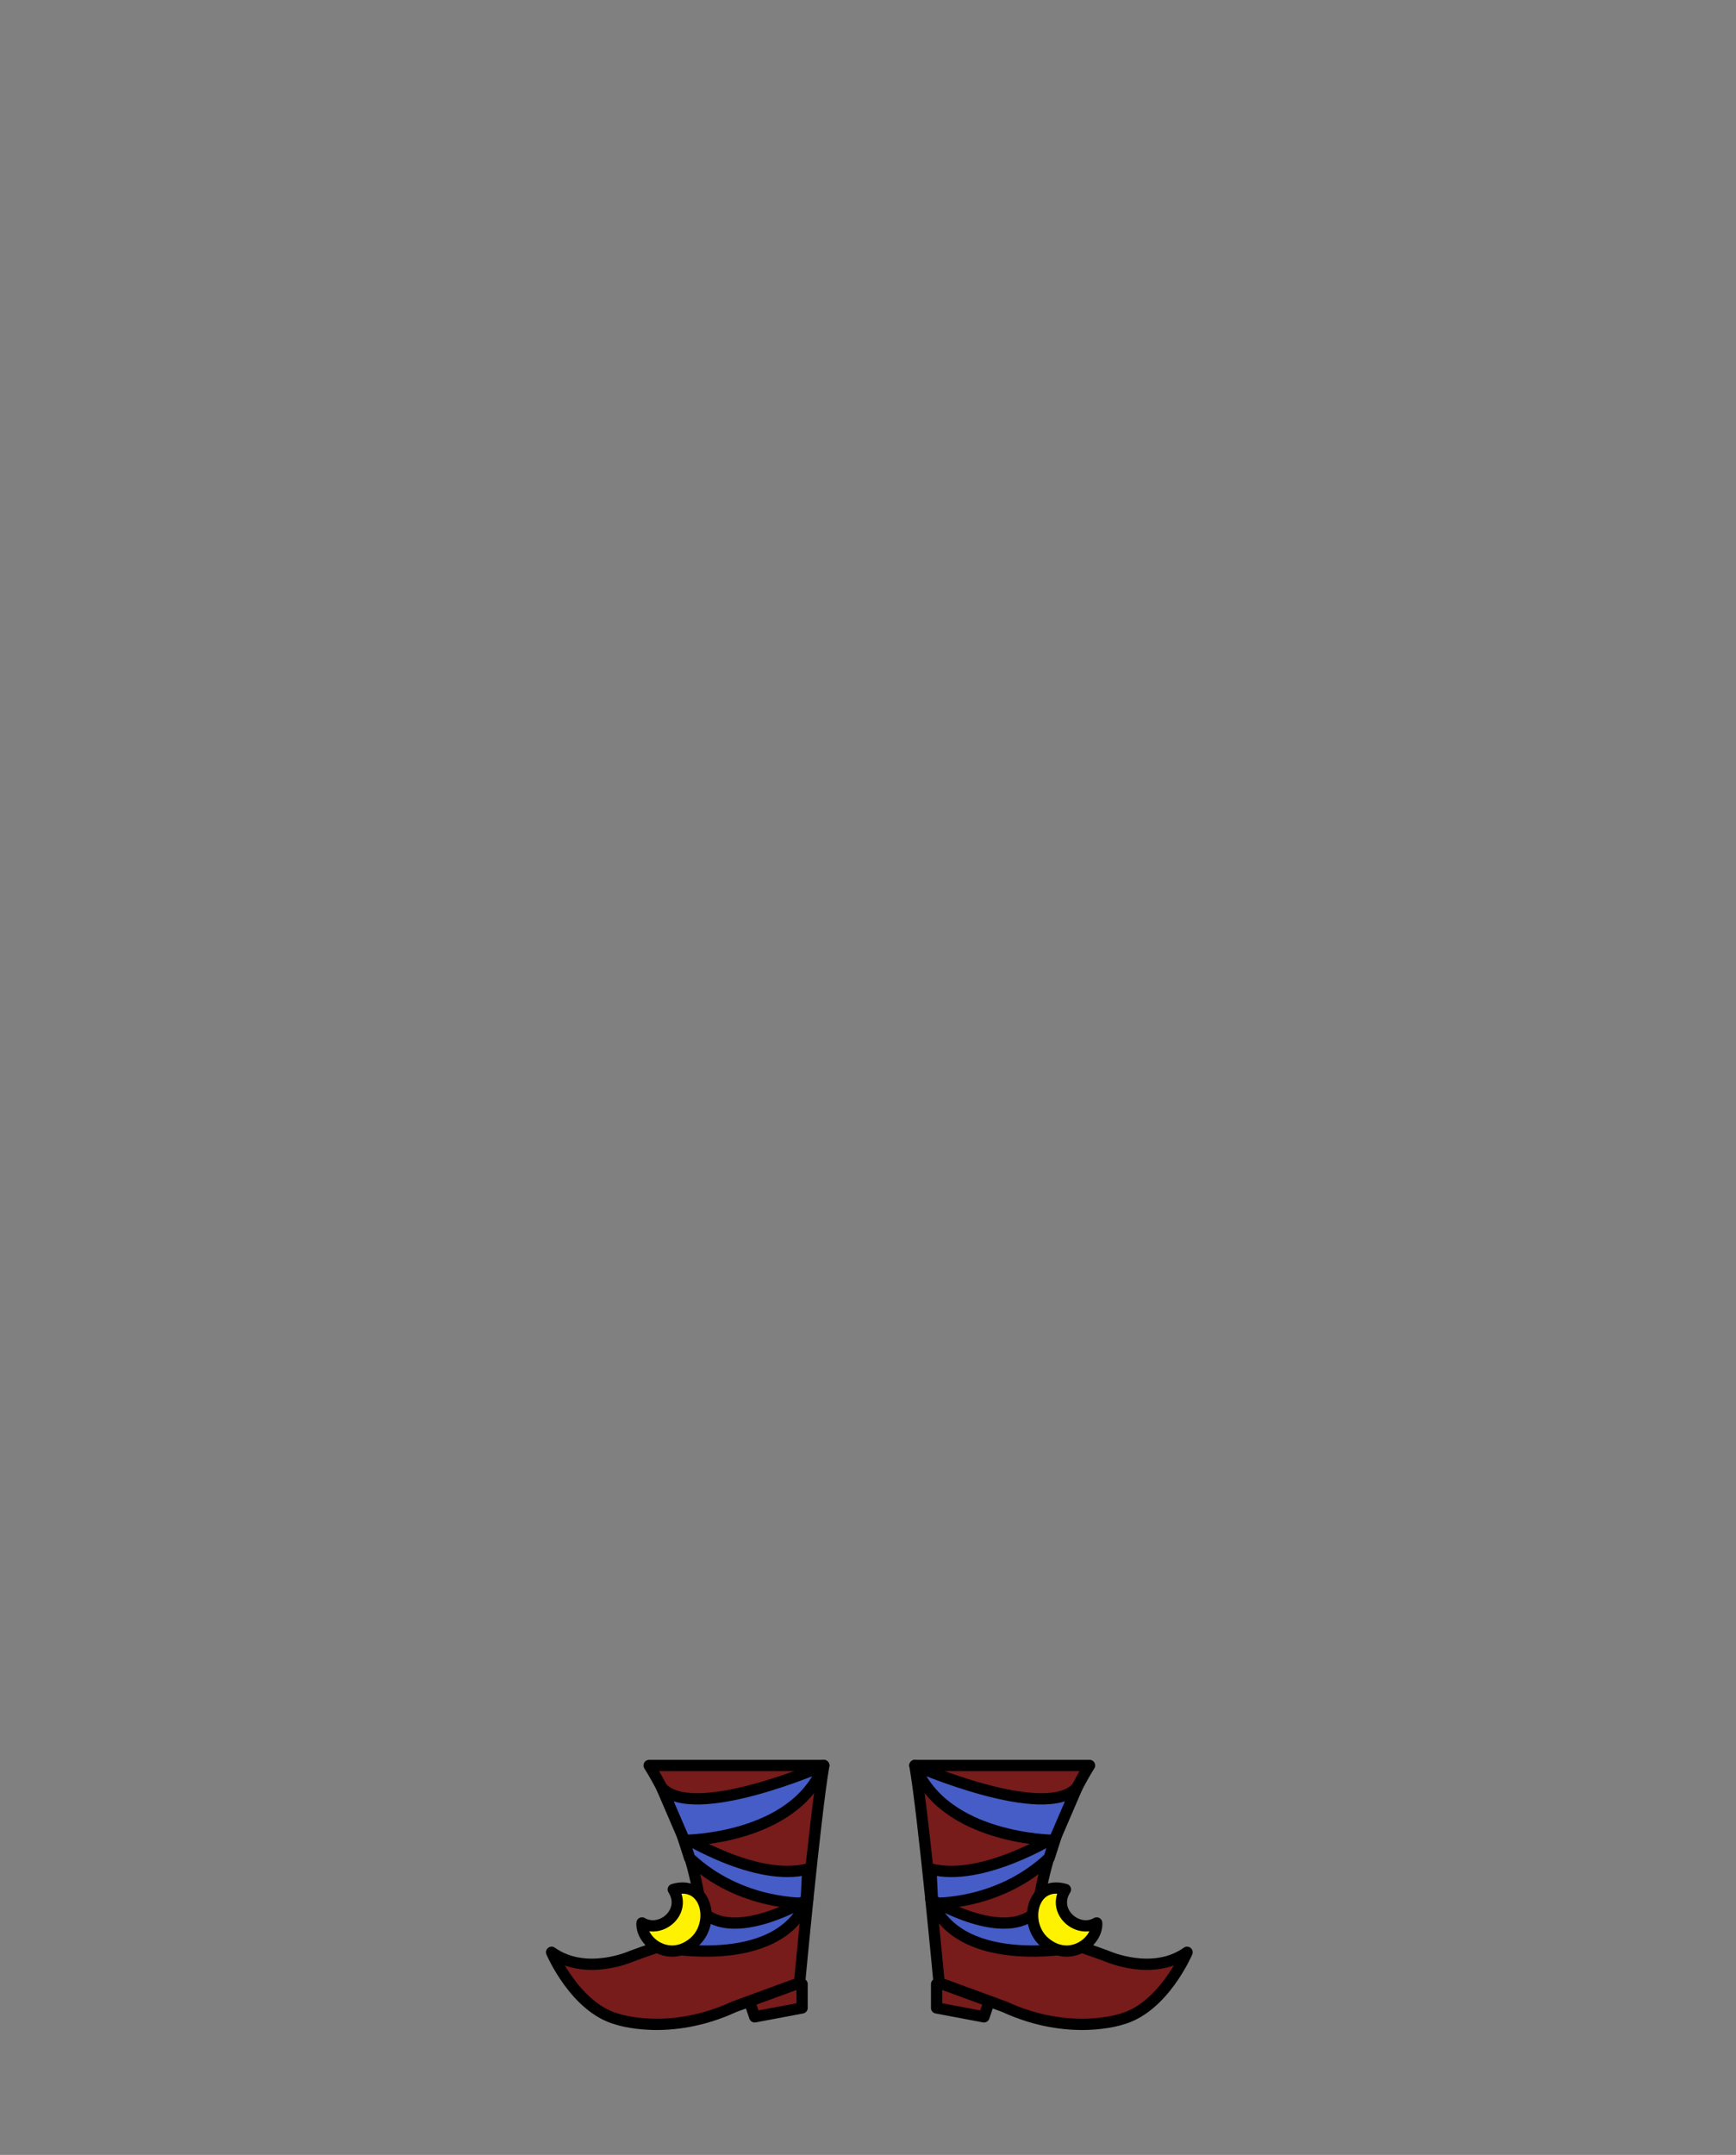 <?xml version="1.0" encoding="utf-8"?>
<!-- Generator: Adobe Illustrator 15.1.0, SVG Export Plug-In . SVG Version: 6.00 Build 0)  -->
<!DOCTYPE svg PUBLIC "-//W3C//DTD SVG 1.1//EN" "http://www.w3.org/Graphics/SVG/1.1/DTD/svg11.dtd">
<svg version="1.1" id="Layer_1" xmlns="http://www.w3.org/2000/svg" xmlns:xlink="http://www.w3.org/1999/xlink" x="0px" y="0px"
	 width="1080px" height="1340px" viewBox="0 0 1080 1340" enable-background="new 0 0 1080 1340" xml:space="preserve">
<rect x="0" y="0" width="1080" height="1340" fill="#808080" stroke="none"/>
<g>
	<g>
		<g>
			
				<polyline fill="#771B1B" stroke="#000000" stroke-width="7" stroke-linecap="round" stroke-linejoin="round" stroke-miterlimit="10" points="
				499,1233.779 499,1248.612 469.527,1254.162 466.657,1245.779 			"/>
			
				<path fill="#771B1B" stroke="#000000" stroke-width="7" stroke-linecap="round" stroke-linejoin="round" stroke-miterlimit="10" d="
				M403.833,1097.833c0,0,30.837,47,33.503,103.666c0,0-28.716,9.057-44.553,15.001c0,0-28.284,12.667-49.617-2.5
				c0,0,14.667,34.5,40.795,41.581c0,0,32.071,11.082,72.775-7.666L497.44,1233c0,0,9.726-104.501,15.06-135.167H403.833z"/>
		</g>
		
			<path fill="#465CC6" stroke="#000000" stroke-width="7" stroke-linecap="round" stroke-linejoin="round" stroke-miterlimit="10" d="
			M424.643,1141.771c0,0,45.949,28.832,77.903,20.446l-1.063,21.287c0,0-40.482,1.869-72.481-28.131L424.643,1141.771z"/>
		
			<path fill="#465CC6" stroke="#000000" stroke-width="7" stroke-linecap="round" stroke-linejoin="round" stroke-miterlimit="10" d="
			M502.546,1181.035c0,0-46.62,28.313-66.408,6.697l-28.3,22.349C407.838,1210.081,484.167,1227.417,502.546,1181.035z"/>
		
			<path fill="#FFF200" stroke="#000000" stroke-width="7" stroke-linecap="round" stroke-linejoin="round" stroke-miterlimit="10" d="
			M418.839,1174.949c8.824,13.686-7.546,27.732-19.437,20.8c-0.803,11.708,16.742,25.191,32.209,12.178
			C445.637,1196.127,439.724,1168.786,418.839,1174.949z"/>
		
			<path fill="#465CC6" stroke="#000000" stroke-width="7" stroke-linecap="round" stroke-linejoin="round" stroke-miterlimit="10" d="
			M512.5,1097.833c0,0-81.051,35.387-100.838,13.771l14.106,32.783C425.769,1144.388,494.121,1144.215,512.5,1097.833z"/>
	</g>
	<g>
		<g>
			
				<polyline fill="#771B1B" stroke="#000000" stroke-width="7" stroke-linecap="round" stroke-linejoin="round" stroke-miterlimit="10" points="
				615.009,1245.779 612.139,1254.162 582.666,1248.612 582.666,1233.779 			"/>
			
				<path fill="#771B1B" stroke="#000000" stroke-width="7" stroke-linecap="round" stroke-linejoin="round" stroke-miterlimit="10" d="
				M569.166,1097.833c5.334,30.666,15.06,135.167,15.06,135.167l40.704,14.915c40.704,18.748,72.775,7.666,72.775,7.666
				C723.833,1248.5,738.5,1214,738.5,1214c-21.333,15.167-49.617,2.5-49.617,2.5c-15.837-5.944-44.553-15.001-44.553-15.001
				c2.666-56.666,33.503-103.666,33.503-103.666H569.166z"/>
		</g>
		
			<path fill="#465CC6" stroke="#000000" stroke-width="7" stroke-linecap="round" stroke-linejoin="round" stroke-miterlimit="10" d="
			M652.665,1155.374c-31.999,30-72.481,28.131-72.481,28.131l-1.063-21.287c31.954,8.386,77.903-20.446,77.903-20.446
			L652.665,1155.374z"/>
		
			<path fill="#465CC6" stroke="#000000" stroke-width="7" stroke-linecap="round" stroke-linejoin="round" stroke-miterlimit="10" d="
			M673.828,1210.081l-28.3-22.349c-19.788,21.615-66.408-6.697-66.408-6.697C597.499,1227.417,673.828,1210.081,673.828,1210.081z"
			/>
		
			<path fill="#FFF200" stroke="#000000" stroke-width="7" stroke-linecap="round" stroke-linejoin="round" stroke-miterlimit="10" d="
			M650.055,1207.927c15.467,13.014,33.012-0.47,32.209-12.178c-11.891,6.933-28.261-7.114-19.437-20.8
			C641.942,1168.786,636.029,1196.127,650.055,1207.927z"/>
		
			<path fill="#465CC6" stroke="#000000" stroke-width="7" stroke-linecap="round" stroke-linejoin="round" stroke-miterlimit="10" d="
			M655.897,1144.387l14.106-32.783c-19.787,21.616-100.838-13.771-100.838-13.771
			C587.545,1144.215,655.897,1144.388,655.897,1144.387z"/>
	</g>
</g>
</svg>
